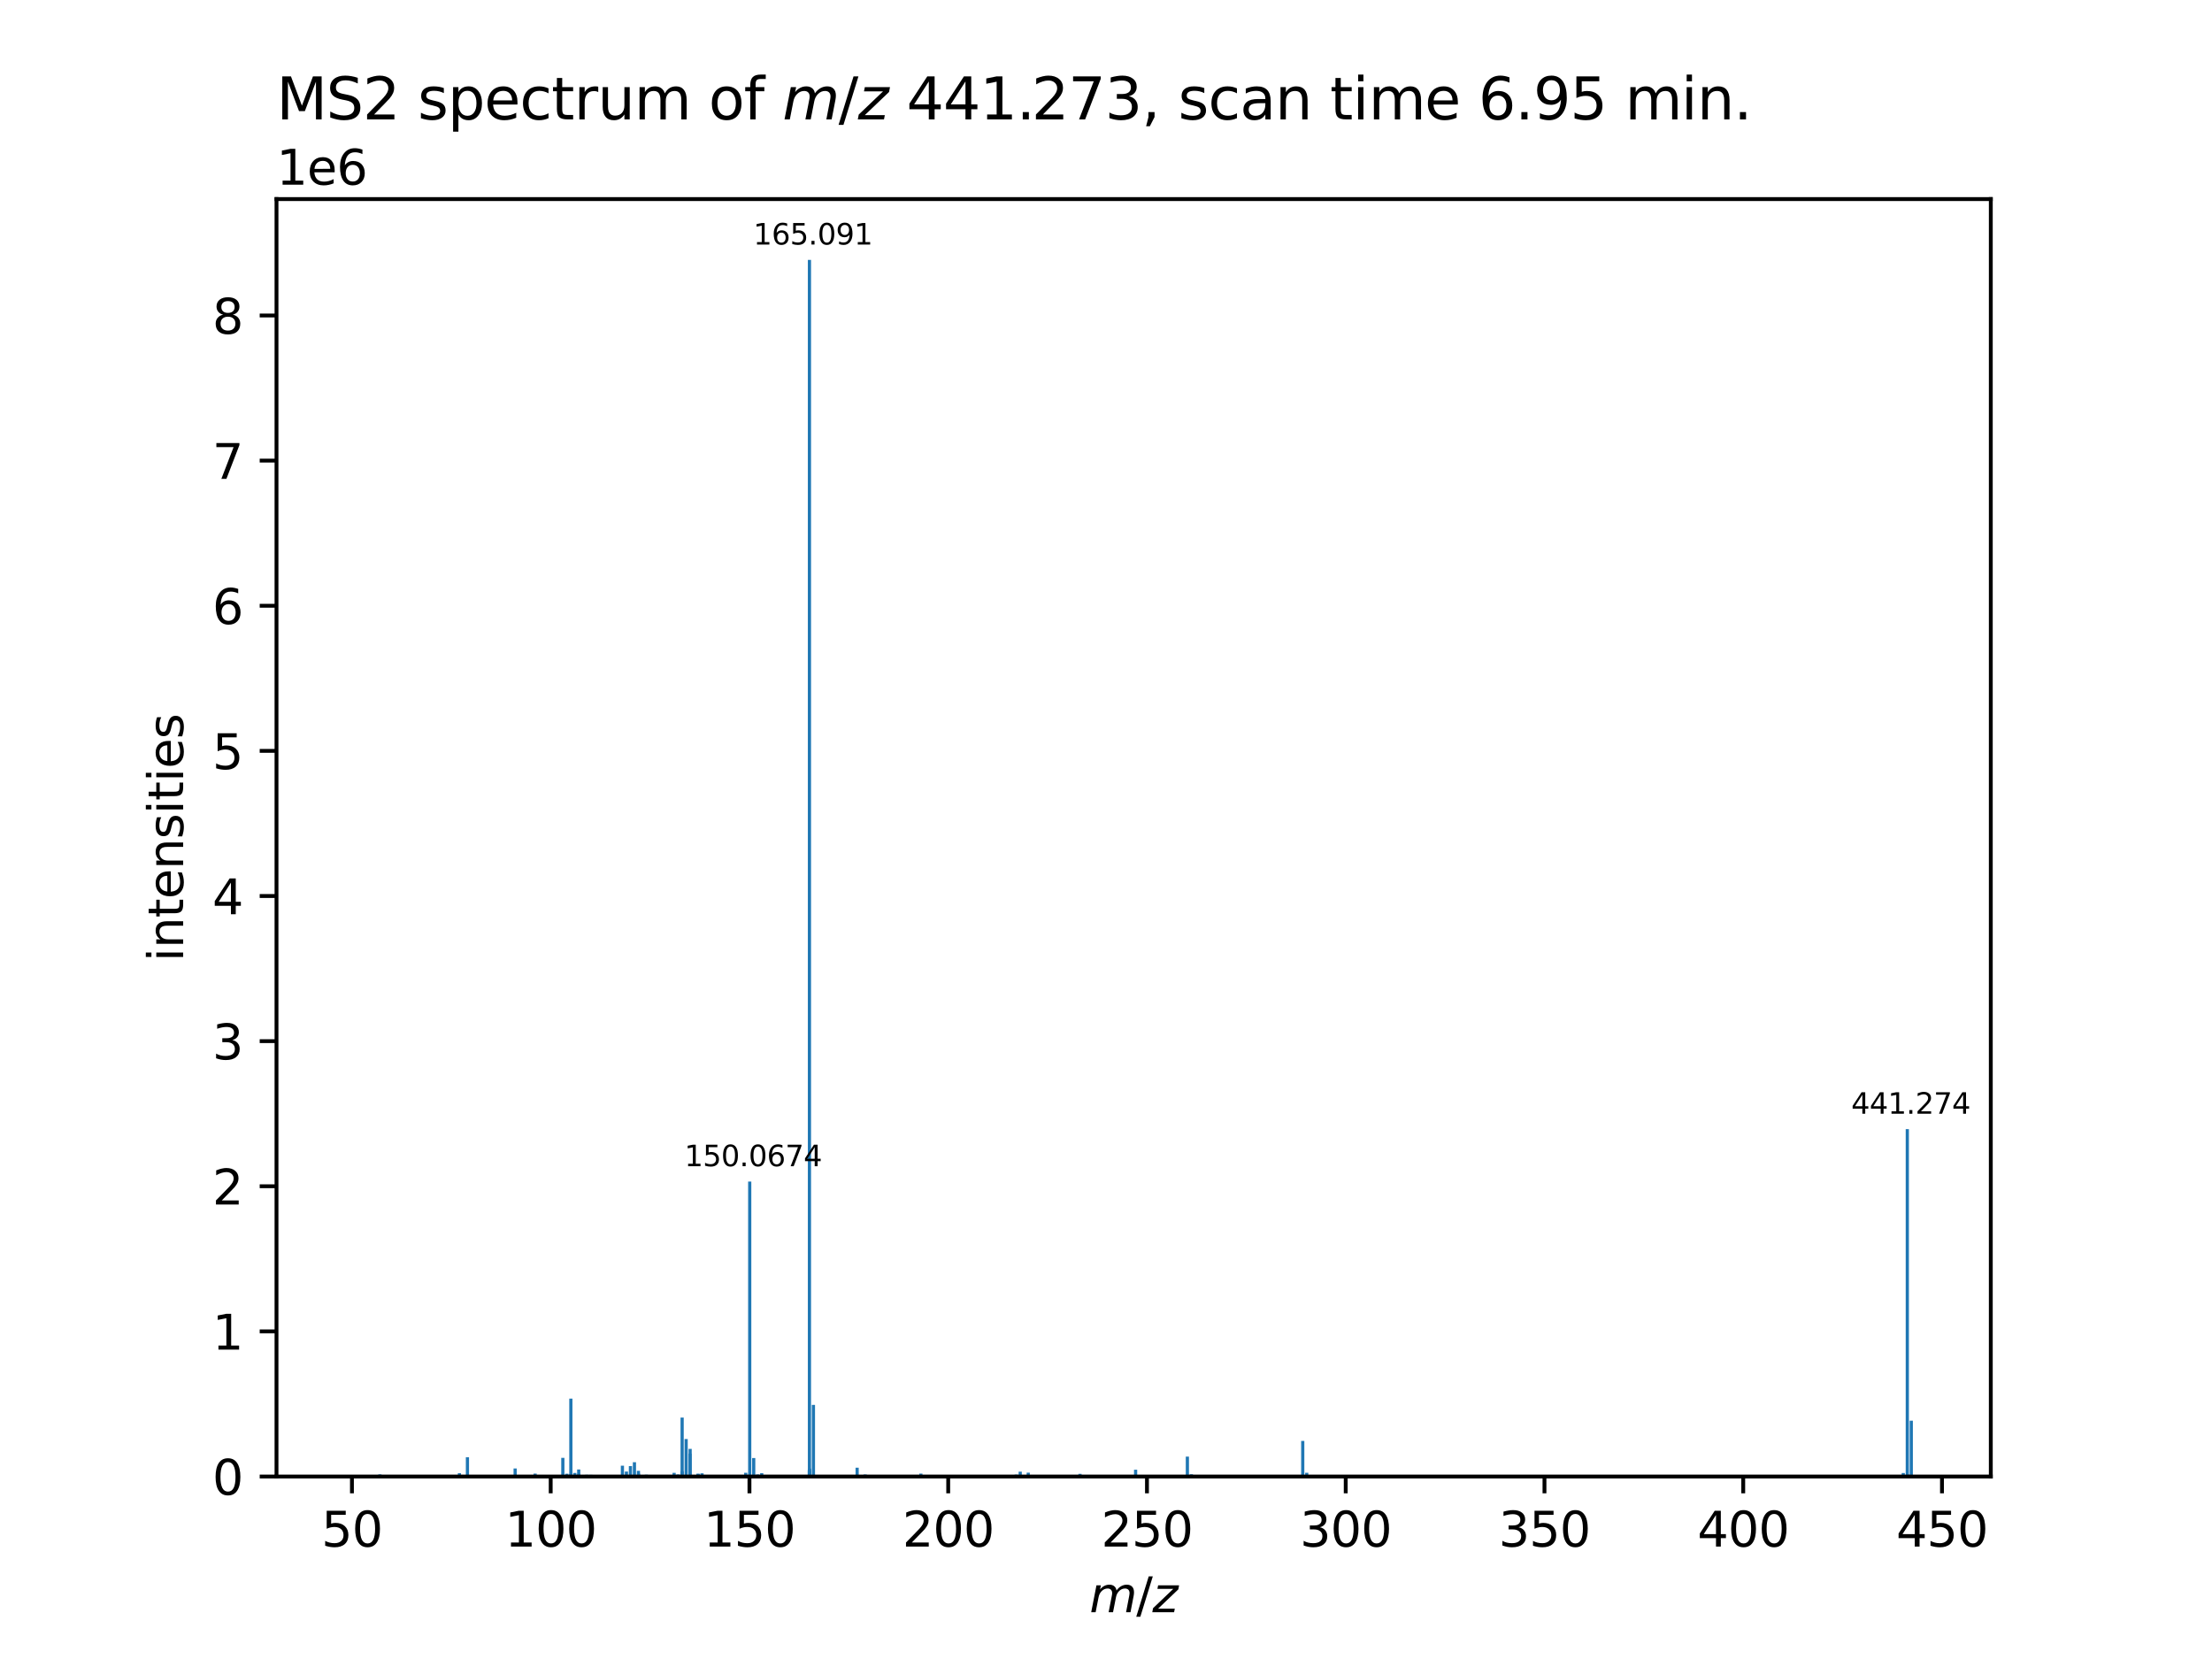 <?xml version="1.0" encoding="utf-8" standalone="no"?>
<!DOCTYPE svg PUBLIC "-//W3C//DTD SVG 1.1//EN"
  "http://www.w3.org/Graphics/SVG/1.1/DTD/svg11.dtd">
<svg xmlns:xlink="http://www.w3.org/1999/xlink" width="460.8pt" height="345.6pt" viewBox="0 0 460.8 345.6" xmlns="http://www.w3.org/2000/svg" version="1.1">
 <defs>
  <style type="text/css">*{stroke-linejoin: round; stroke-linecap: butt}</style>
 </defs>
 <g id="figure_1">
  <g id="patch_1">
   <path d="M 0 345.6 
L 460.8 345.6 
L 460.8 0 
L 0 0 
z
" style="fill: #ffffff"/>
  </g>
  <g id="axes_1">
   <g id="patch_2">
    <path d="M 57.6 307.584 
L 414.72 307.584 
L 414.72 41.472 
L 57.6 41.472 
z
" style="fill: #ffffff"/>
   </g>
   <g id="patch_3">
    <path d="M 73.833 307.584 
L 74.495 307.584 
L 74.495 307.422 
L 73.833 307.422 
z
" clip-path="url(#p282d1b4cc3)" style="fill: #1f77b4"/>
   </g>
   <g id="patch_4">
    <path d="M 78.81 307.584 
L 79.472 307.584 
L 79.472 307.143 
L 78.81 307.143 
z
" clip-path="url(#p282d1b4cc3)" style="fill: #1f77b4"/>
   </g>
   <g id="patch_5">
    <path d="M 84.213 307.584 
L 84.875 307.584 
L 84.875 307.314 
L 84.213 307.314 
z
" clip-path="url(#p282d1b4cc3)" style="fill: #1f77b4"/>
   </g>
   <g id="patch_6">
    <path d="M 84.64 307.584 
L 85.302 307.584 
L 85.302 307.447 
L 84.64 307.447 
z
" clip-path="url(#p282d1b4cc3)" style="fill: #1f77b4"/>
   </g>
   <g id="patch_7">
    <path d="M 85.439 307.584 
L 86.101 307.584 
L 86.101 307.406 
L 85.439 307.406 
z
" clip-path="url(#p282d1b4cc3)" style="fill: #1f77b4"/>
   </g>
   <g id="patch_8">
    <path d="M 86.786 307.584 
L 87.448 307.584 
L 87.448 307.458 
L 86.786 307.458 
z
" clip-path="url(#p282d1b4cc3)" style="fill: #1f77b4"/>
   </g>
   <g id="patch_9">
    <path d="M 91.27 307.584 
L 91.932 307.584 
L 91.932 307.424 
L 91.27 307.424 
z
" clip-path="url(#p282d1b4cc3)" style="fill: #1f77b4"/>
   </g>
   <g id="patch_10">
    <path d="M 91.75 307.584 
L 92.413 307.584 
L 92.413 307.424 
L 91.75 307.424 
z
" clip-path="url(#p282d1b4cc3)" style="fill: #1f77b4"/>
   </g>
   <g id="patch_11">
    <path d="M 92.393 307.584 
L 93.055 307.584 
L 93.055 307.438 
L 92.393 307.438 
z
" clip-path="url(#p282d1b4cc3)" style="fill: #1f77b4"/>
   </g>
   <g id="patch_12">
    <path d="M 94.079 307.584 
L 94.741 307.584 
L 94.741 307.419 
L 94.079 307.419 
z
" clip-path="url(#p282d1b4cc3)" style="fill: #1f77b4"/>
   </g>
   <g id="patch_13">
    <path d="M 95.376 307.584 
L 96.038 307.584 
L 96.038 306.896 
L 95.376 306.896 
z
" clip-path="url(#p282d1b4cc3)" style="fill: #1f77b4"/>
   </g>
   <g id="patch_14">
    <path d="M 97.045 307.584 
L 97.707 307.584 
L 97.707 303.58 
L 97.045 303.58 
z
" clip-path="url(#p282d1b4cc3)" style="fill: #1f77b4"/>
   </g>
   <g id="patch_15">
    <path d="M 106.147 307.584 
L 106.81 307.584 
L 106.81 307.37 
L 106.147 307.37 
z
" clip-path="url(#p282d1b4cc3)" style="fill: #1f77b4"/>
   </g>
   <g id="patch_16">
    <path d="M 106.977 307.584 
L 107.639 307.584 
L 107.639 307.289 
L 106.977 307.289 
z
" clip-path="url(#p282d1b4cc3)" style="fill: #1f77b4"/>
   </g>
   <g id="patch_17">
    <path d="M 106.981 307.584 
L 107.644 307.584 
L 107.644 305.916 
L 106.981 305.916 
z
" clip-path="url(#p282d1b4cc3)" style="fill: #1f77b4"/>
   </g>
   <g id="patch_18">
    <path d="M 107.348 307.584 
L 108.01 307.584 
L 108.01 307.416 
L 107.348 307.416 
z
" clip-path="url(#p282d1b4cc3)" style="fill: #1f77b4"/>
   </g>
   <g id="patch_19">
    <path d="M 110.32 307.584 
L 110.982 307.584 
L 110.982 307.332 
L 110.32 307.332 
z
" clip-path="url(#p282d1b4cc3)" style="fill: #1f77b4"/>
   </g>
   <g id="patch_20">
    <path d="M 111.144 307.584 
L 111.806 307.584 
L 111.806 306.982 
L 111.144 306.982 
z
" clip-path="url(#p282d1b4cc3)" style="fill: #1f77b4"/>
   </g>
   <g id="patch_21">
    <path d="M 112.565 307.584 
L 113.228 307.584 
L 113.228 307.435 
L 112.565 307.435 
z
" clip-path="url(#p282d1b4cc3)" style="fill: #1f77b4"/>
   </g>
   <g id="patch_22">
    <path d="M 116.918 307.584 
L 117.581 307.584 
L 117.581 303.693 
L 116.918 303.693 
z
" clip-path="url(#p282d1b4cc3)" style="fill: #1f77b4"/>
   </g>
   <g id="patch_23">
    <path d="M 116.924 307.584 
L 117.587 307.584 
L 117.587 307.406 
L 116.924 307.406 
z
" clip-path="url(#p282d1b4cc3)" style="fill: #1f77b4"/>
   </g>
   <g id="patch_24">
    <path d="M 117.753 307.584 
L 118.416 307.584 
L 118.416 307.004 
L 117.753 307.004 
z
" clip-path="url(#p282d1b4cc3)" style="fill: #1f77b4"/>
   </g>
   <g id="patch_25">
    <path d="M 118.567 307.584 
L 119.229 307.584 
L 119.229 307.108 
L 118.567 307.108 
z
" clip-path="url(#p282d1b4cc3)" style="fill: #1f77b4"/>
   </g>
   <g id="patch_26">
    <path d="M 118.588 307.584 
L 119.25 307.584 
L 119.25 291.365 
L 118.588 291.365 
z
" clip-path="url(#p282d1b4cc3)" style="fill: #1f77b4"/>
   </g>
   <g id="patch_27">
    <path d="M 119.419 307.584 
L 120.081 307.584 
L 120.081 306.844 
L 119.419 306.844 
z
" clip-path="url(#p282d1b4cc3)" style="fill: #1f77b4"/>
   </g>
   <g id="patch_28">
    <path d="M 120.227 307.584 
L 120.889 307.584 
L 120.889 306.122 
L 120.227 306.122 
z
" clip-path="url(#p282d1b4cc3)" style="fill: #1f77b4"/>
   </g>
   <g id="patch_29">
    <path d="M 120.257 307.584 
L 120.919 307.584 
L 120.919 307.029 
L 120.257 307.029 
z
" clip-path="url(#p282d1b4cc3)" style="fill: #1f77b4"/>
   </g>
   <g id="patch_30">
    <path d="M 120.829 307.584 
L 121.492 307.584 
L 121.492 307.439 
L 120.829 307.439 
z
" clip-path="url(#p282d1b4cc3)" style="fill: #1f77b4"/>
   </g>
   <g id="patch_31">
    <path d="M 121.061 307.584 
L 121.724 307.584 
L 121.724 307.311 
L 121.061 307.311 
z
" clip-path="url(#p282d1b4cc3)" style="fill: #1f77b4"/>
   </g>
   <g id="patch_32">
    <path d="M 121.896 307.584 
L 122.558 307.584 
L 122.558 307.225 
L 121.896 307.225 
z
" clip-path="url(#p282d1b4cc3)" style="fill: #1f77b4"/>
   </g>
   <g id="patch_33">
    <path d="M 122.75 307.584 
L 123.412 307.584 
L 123.412 307.235 
L 122.75 307.235 
z
" clip-path="url(#p282d1b4cc3)" style="fill: #1f77b4"/>
   </g>
   <g id="patch_34">
    <path d="M 126.855 307.584 
L 127.518 307.584 
L 127.518 307.321 
L 126.855 307.321 
z
" clip-path="url(#p282d1b4cc3)" style="fill: #1f77b4"/>
   </g>
   <g id="patch_35">
    <path d="M 128.524 307.584 
L 129.187 307.584 
L 129.187 307.305 
L 128.524 307.305 
z
" clip-path="url(#p282d1b4cc3)" style="fill: #1f77b4"/>
   </g>
   <g id="patch_36">
    <path d="M 129.329 307.584 
L 129.991 307.584 
L 129.991 305.335 
L 129.329 305.335 
z
" clip-path="url(#p282d1b4cc3)" style="fill: #1f77b4"/>
   </g>
   <g id="patch_37">
    <path d="M 130.164 307.584 
L 130.826 307.584 
L 130.826 306.545 
L 130.164 306.545 
z
" clip-path="url(#p282d1b4cc3)" style="fill: #1f77b4"/>
   </g>
   <g id="patch_38">
    <path d="M 130.173 307.584 
L 130.835 307.584 
L 130.835 307.4 
L 130.173 307.4 
z
" clip-path="url(#p282d1b4cc3)" style="fill: #1f77b4"/>
   </g>
   <g id="patch_39">
    <path d="M 130.998 307.584 
L 131.661 307.584 
L 131.661 305.42 
L 130.998 305.42 
z
" clip-path="url(#p282d1b4cc3)" style="fill: #1f77b4"/>
   </g>
   <g id="patch_40">
    <path d="M 131.833 307.584 
L 132.495 307.584 
L 132.495 304.603 
L 131.833 304.603 
z
" clip-path="url(#p282d1b4cc3)" style="fill: #1f77b4"/>
   </g>
   <g id="patch_41">
    <path d="M 132.667 307.584 
L 133.33 307.584 
L 133.33 306.404 
L 132.667 306.404 
z
" clip-path="url(#p282d1b4cc3)" style="fill: #1f77b4"/>
   </g>
   <g id="patch_42">
    <path d="M 132.687 307.584 
L 133.349 307.584 
L 133.349 307.001 
L 132.687 307.001 
z
" clip-path="url(#p282d1b4cc3)" style="fill: #1f77b4"/>
   </g>
   <g id="patch_43">
    <path d="M 133.472 307.584 
L 134.134 307.584 
L 134.134 307.368 
L 133.472 307.368 
z
" clip-path="url(#p282d1b4cc3)" style="fill: #1f77b4"/>
   </g>
   <g id="patch_44">
    <path d="M 133.502 307.584 
L 134.164 307.584 
L 134.164 307.387 
L 133.502 307.387 
z
" clip-path="url(#p282d1b4cc3)" style="fill: #1f77b4"/>
   </g>
   <g id="patch_45">
    <path d="M 134.306 307.584 
L 134.969 307.584 
L 134.969 307.215 
L 134.306 307.215 
z
" clip-path="url(#p282d1b4cc3)" style="fill: #1f77b4"/>
   </g>
   <g id="patch_46">
    <path d="M 140.093 307.584 
L 140.756 307.584 
L 140.756 307.416 
L 140.093 307.416 
z
" clip-path="url(#p282d1b4cc3)" style="fill: #1f77b4"/>
   </g>
   <g id="patch_47">
    <path d="M 140.101 307.584 
L 140.763 307.584 
L 140.763 306.821 
L 140.101 306.821 
z
" clip-path="url(#p282d1b4cc3)" style="fill: #1f77b4"/>
   </g>
   <g id="patch_48">
    <path d="M 140.935 307.584 
L 141.598 307.584 
L 141.598 307.163 
L 140.935 307.163 
z
" clip-path="url(#p282d1b4cc3)" style="fill: #1f77b4"/>
   </g>
   <g id="patch_49">
    <path d="M 141.77 307.584 
L 142.432 307.584 
L 142.432 295.3 
L 141.77 295.3 
z
" clip-path="url(#p282d1b4cc3)" style="fill: #1f77b4"/>
   </g>
   <g id="patch_50">
    <path d="M 141.778 307.584 
L 142.441 307.584 
L 142.441 306.484 
L 141.778 306.484 
z
" clip-path="url(#p282d1b4cc3)" style="fill: #1f77b4"/>
   </g>
   <g id="patch_51">
    <path d="M 142.604 307.584 
L 143.267 307.584 
L 143.267 299.772 
L 142.604 299.772 
z
" clip-path="url(#p282d1b4cc3)" style="fill: #1f77b4"/>
   </g>
   <g id="patch_52">
    <path d="M 143.4 307.584 
L 144.062 307.584 
L 144.062 307.36 
L 143.4 307.36 
z
" clip-path="url(#p282d1b4cc3)" style="fill: #1f77b4"/>
   </g>
   <g id="patch_53">
    <path d="M 143.409 307.584 
L 144.071 307.584 
L 144.071 302.81 
L 143.409 302.81 
z
" clip-path="url(#p282d1b4cc3)" style="fill: #1f77b4"/>
   </g>
   <g id="patch_54">
    <path d="M 143.439 307.584 
L 144.101 307.584 
L 144.101 301.832 
L 143.439 301.832 
z
" clip-path="url(#p282d1b4cc3)" style="fill: #1f77b4"/>
   </g>
   <g id="patch_55">
    <path d="M 144.243 307.584 
L 144.905 307.584 
L 144.905 307.268 
L 144.243 307.268 
z
" clip-path="url(#p282d1b4cc3)" style="fill: #1f77b4"/>
   </g>
   <g id="patch_56">
    <path d="M 144.27 307.584 
L 144.932 307.584 
L 144.932 307.376 
L 144.27 307.376 
z
" clip-path="url(#p282d1b4cc3)" style="fill: #1f77b4"/>
   </g>
   <g id="patch_57">
    <path d="M 145.078 307.584 
L 145.74 307.584 
L 145.74 307.001 
L 145.078 307.001 
z
" clip-path="url(#p282d1b4cc3)" style="fill: #1f77b4"/>
   </g>
   <g id="patch_58">
    <path d="M 145.108 307.584 
L 145.771 307.584 
L 145.771 307.05 
L 145.108 307.05 
z
" clip-path="url(#p282d1b4cc3)" style="fill: #1f77b4"/>
   </g>
   <g id="patch_59">
    <path d="M 145.912 307.584 
L 146.574 307.584 
L 146.574 306.918 
L 145.912 306.918 
z
" clip-path="url(#p282d1b4cc3)" style="fill: #1f77b4"/>
   </g>
   <g id="patch_60">
    <path d="M 146.747 307.584 
L 147.409 307.584 
L 147.409 307.326 
L 146.747 307.326 
z
" clip-path="url(#p282d1b4cc3)" style="fill: #1f77b4"/>
   </g>
   <g id="patch_61">
    <path d="M 152.541 307.584 
L 153.204 307.584 
L 153.204 307.375 
L 152.541 307.375 
z
" clip-path="url(#p282d1b4cc3)" style="fill: #1f77b4"/>
   </g>
   <g id="patch_62">
    <path d="M 155.015 307.584 
L 155.677 307.584 
L 155.677 306.808 
L 155.015 306.808 
z
" clip-path="url(#p282d1b4cc3)" style="fill: #1f77b4"/>
   </g>
   <g id="patch_63">
    <path d="M 155.838 307.584 
L 156.501 307.584 
L 156.501 307.222 
L 155.838 307.222 
z
" clip-path="url(#p282d1b4cc3)" style="fill: #1f77b4"/>
   </g>
   <g id="patch_64">
    <path d="M 155.849 307.584 
L 156.512 307.584 
L 156.512 246.146 
L 155.849 246.146 
z
" clip-path="url(#p282d1b4cc3)" style="fill: #1f77b4"/>
   </g>
   <g id="patch_65">
    <path d="M 155.87 307.584 
L 156.532 307.584 
L 156.532 307.274 
L 155.87 307.274 
z
" clip-path="url(#p282d1b4cc3)" style="fill: #1f77b4"/>
   </g>
   <g id="patch_66">
    <path d="M 156.682 307.584 
L 157.344 307.584 
L 157.344 303.731 
L 156.682 303.731 
z
" clip-path="url(#p282d1b4cc3)" style="fill: #1f77b4"/>
   </g>
   <g id="patch_67">
    <path d="M 156.723 307.584 
L 157.386 307.584 
L 157.386 307.339 
L 156.723 307.339 
z
" clip-path="url(#p282d1b4cc3)" style="fill: #1f77b4"/>
   </g>
   <g id="patch_68">
    <path d="M 157.518 307.584 
L 158.18 307.584 
L 158.18 307.165 
L 157.518 307.165 
z
" clip-path="url(#p282d1b4cc3)" style="fill: #1f77b4"/>
   </g>
   <g id="patch_69">
    <path d="M 158.353 307.584 
L 159.015 307.584 
L 159.015 306.889 
L 158.353 306.889 
z
" clip-path="url(#p282d1b4cc3)" style="fill: #1f77b4"/>
   </g>
   <g id="patch_70">
    <path d="M 167.456 307.584 
L 168.118 307.584 
L 168.118 307.28 
L 167.456 307.28 
z
" clip-path="url(#p282d1b4cc3)" style="fill: #1f77b4"/>
   </g>
   <g id="patch_71">
    <path d="M 168.253 307.584 
L 168.916 307.584 
L 168.916 307.348 
L 168.253 307.348 
z
" clip-path="url(#p282d1b4cc3)" style="fill: #1f77b4"/>
   </g>
   <g id="patch_72">
    <path d="M 168.266 307.584 
L 168.928 307.584 
L 168.928 306.205 
L 168.266 306.205 
z
" clip-path="url(#p282d1b4cc3)" style="fill: #1f77b4"/>
   </g>
   <g id="patch_73">
    <path d="M 168.271 307.584 
L 168.934 307.584 
L 168.934 306.373 
L 168.271 306.373 
z
" clip-path="url(#p282d1b4cc3)" style="fill: #1f77b4"/>
   </g>
   <g id="patch_74">
    <path d="M 168.29 307.584 
L 168.953 307.584 
L 168.953 54.144 
L 168.29 54.144 
z
" clip-path="url(#p282d1b4cc3)" style="fill: #1f77b4"/>
   </g>
   <g id="patch_75">
    <path d="M 168.31 307.584 
L 168.972 307.584 
L 168.972 306.565 
L 168.31 306.565 
z
" clip-path="url(#p282d1b4cc3)" style="fill: #1f77b4"/>
   </g>
   <g id="patch_76">
    <path d="M 168.314 307.584 
L 168.977 307.584 
L 168.977 305.933 
L 168.314 305.933 
z
" clip-path="url(#p282d1b4cc3)" style="fill: #1f77b4"/>
   </g>
   <g id="patch_77">
    <path d="M 169.109 307.584 
L 169.771 307.584 
L 169.771 307.281 
L 169.109 307.281 
z
" clip-path="url(#p282d1b4cc3)" style="fill: #1f77b4"/>
   </g>
   <g id="patch_78">
    <path d="M 169.121 307.584 
L 169.783 307.584 
L 169.783 292.66 
L 169.121 292.66 
z
" clip-path="url(#p282d1b4cc3)" style="fill: #1f77b4"/>
   </g>
   <g id="patch_79">
    <path d="M 169.133 307.584 
L 169.796 307.584 
L 169.796 307.231 
L 169.133 307.231 
z
" clip-path="url(#p282d1b4cc3)" style="fill: #1f77b4"/>
   </g>
   <g id="patch_80">
    <path d="M 178.227 307.584 
L 178.889 307.584 
L 178.889 305.747 
L 178.227 305.747 
z
" clip-path="url(#p282d1b4cc3)" style="fill: #1f77b4"/>
   </g>
   <g id="patch_81">
    <path d="M 179.896 307.584 
L 180.559 307.584 
L 180.559 307.164 
L 179.896 307.164 
z
" clip-path="url(#p282d1b4cc3)" style="fill: #1f77b4"/>
   </g>
   <g id="patch_82">
    <path d="M 189.832 307.584 
L 190.494 307.584 
L 190.494 307.3 
L 189.832 307.3 
z
" clip-path="url(#p282d1b4cc3)" style="fill: #1f77b4"/>
   </g>
   <g id="patch_83">
    <path d="M 191.502 307.584 
L 192.165 307.584 
L 192.165 306.977 
L 191.502 306.977 
z
" clip-path="url(#p282d1b4cc3)" style="fill: #1f77b4"/>
   </g>
   <g id="patch_84">
    <path d="M 211.365 307.584 
L 212.028 307.584 
L 212.028 307.193 
L 211.365 307.193 
z
" clip-path="url(#p282d1b4cc3)" style="fill: #1f77b4"/>
   </g>
   <g id="patch_85">
    <path d="M 212.2 307.584 
L 212.863 307.584 
L 212.863 306.574 
L 212.2 306.574 
z
" clip-path="url(#p282d1b4cc3)" style="fill: #1f77b4"/>
   </g>
   <g id="patch_86">
    <path d="M 213.869 307.584 
L 214.532 307.584 
L 214.532 306.779 
L 213.869 306.779 
z
" clip-path="url(#p282d1b4cc3)" style="fill: #1f77b4"/>
   </g>
   <g id="patch_87">
    <path d="M 224.652 307.584 
L 225.314 307.584 
L 225.314 307.032 
L 224.652 307.032 
z
" clip-path="url(#p282d1b4cc3)" style="fill: #1f77b4"/>
   </g>
   <g id="patch_88">
    <path d="M 232.92 307.584 
L 233.583 307.584 
L 233.583 307.363 
L 232.92 307.363 
z
" clip-path="url(#p282d1b4cc3)" style="fill: #1f77b4"/>
   </g>
   <g id="patch_89">
    <path d="M 234.578 307.584 
L 235.241 307.584 
L 235.241 307.341 
L 234.578 307.341 
z
" clip-path="url(#p282d1b4cc3)" style="fill: #1f77b4"/>
   </g>
   <g id="patch_90">
    <path d="M 236.237 307.584 
L 236.9 307.584 
L 236.9 306.173 
L 236.237 306.173 
z
" clip-path="url(#p282d1b4cc3)" style="fill: #1f77b4"/>
   </g>
   <g id="patch_91">
    <path d="M 238.751 307.584 
L 239.413 307.584 
L 239.413 307.268 
L 238.751 307.268 
z
" clip-path="url(#p282d1b4cc3)" style="fill: #1f77b4"/>
   </g>
   <g id="patch_92">
    <path d="M 247.019 307.584 
L 247.682 307.584 
L 247.682 303.444 
L 247.019 303.444 
z
" clip-path="url(#p282d1b4cc3)" style="fill: #1f77b4"/>
   </g>
   <g id="patch_93">
    <path d="M 247.851 307.584 
L 248.514 307.584 
L 248.514 307.108 
L 247.851 307.108 
z
" clip-path="url(#p282d1b4cc3)" style="fill: #1f77b4"/>
   </g>
   <g id="patch_94">
    <path d="M 271.055 307.584 
L 271.718 307.584 
L 271.718 300.168 
L 271.055 300.168 
z
" clip-path="url(#p282d1b4cc3)" style="fill: #1f77b4"/>
   </g>
   <g id="patch_95">
    <path d="M 271.887 307.584 
L 272.549 307.584 
L 272.549 306.801 
L 271.887 306.801 
z
" clip-path="url(#p282d1b4cc3)" style="fill: #1f77b4"/>
   </g>
   <g id="patch_96">
    <path d="M 361.342 307.584 
L 362.005 307.584 
L 362.005 307.342 
L 361.342 307.342 
z
" clip-path="url(#p282d1b4cc3)" style="fill: #1f77b4"/>
   </g>
   <g id="patch_97">
    <path d="M 396.156 307.584 
L 396.819 307.584 
L 396.819 306.858 
L 396.156 306.858 
z
" clip-path="url(#p282d1b4cc3)" style="fill: #1f77b4"/>
   </g>
   <g id="patch_98">
    <path d="M 396.994 307.584 
L 397.657 307.584 
L 397.657 235.216 
L 396.994 235.216 
z
" clip-path="url(#p282d1b4cc3)" style="fill: #1f77b4"/>
   </g>
   <g id="patch_99">
    <path d="M 397.097 307.584 
L 397.76 307.584 
L 397.76 307.191 
L 397.097 307.191 
z
" clip-path="url(#p282d1b4cc3)" style="fill: #1f77b4"/>
   </g>
   <g id="patch_100">
    <path d="M 397.825 307.584 
L 398.487 307.584 
L 398.487 295.951 
L 397.825 295.951 
z
" clip-path="url(#p282d1b4cc3)" style="fill: #1f77b4"/>
   </g>
   <g id="matplotlib.axis_1">
    <g id="xtick_1">
     <g id="line2d_1">
      <defs>
       <path id="m56e8726216" d="M 0 0 
L 0 3.5 
" style="stroke: #000000; stroke-width: 0.8"/>
      </defs>
      <g>
       <use xlink:href="#m56e8726216" x="73.316" y="307.584" style="stroke: #000000; stroke-width: 0.8"/>
      </g>
     </g>
     <g id="text_1">
      <!-- 50 -->
      <g transform="translate(66.953 322.182) scale(0.1 -0.1)">
       <defs>
        <path id="DejaVuSans-35" d="M 691 4666 
L 3169 4666 
L 3169 4134 
L 1269 4134 
L 1269 2991 
Q 1406 3038 1543 3061 
Q 1681 3084 1819 3084 
Q 2600 3084 3056 2656 
Q 3513 2228 3513 1497 
Q 3513 744 3044 326 
Q 2575 -91 1722 -91 
Q 1428 -91 1123 -41 
Q 819 9 494 109 
L 494 744 
Q 775 591 1075 516 
Q 1375 441 1709 441 
Q 2250 441 2565 725 
Q 2881 1009 2881 1497 
Q 2881 1984 2565 2268 
Q 2250 2553 1709 2553 
Q 1456 2553 1204 2497 
Q 953 2441 691 2322 
L 691 4666 
z
" transform="scale(0.016)"/>
        <path id="DejaVuSans-30" d="M 2034 4250 
Q 1547 4250 1301 3770 
Q 1056 3291 1056 2328 
Q 1056 1369 1301 889 
Q 1547 409 2034 409 
Q 2525 409 2770 889 
Q 3016 1369 3016 2328 
Q 3016 3291 2770 3770 
Q 2525 4250 2034 4250 
z
M 2034 4750 
Q 2819 4750 3233 4129 
Q 3647 3509 3647 2328 
Q 3647 1150 3233 529 
Q 2819 -91 2034 -91 
Q 1250 -91 836 529 
Q 422 1150 422 2328 
Q 422 3509 836 4129 
Q 1250 4750 2034 4750 
z
" transform="scale(0.016)"/>
       </defs>
       <use xlink:href="#DejaVuSans-35"/>
       <use xlink:href="#DejaVuSans-30" x="63.623"/>
      </g>
     </g>
    </g>
    <g id="xtick_2">
     <g id="line2d_2">
      <g>
       <use xlink:href="#m56e8726216" x="114.72" y="307.584" style="stroke: #000000; stroke-width: 0.8"/>
      </g>
     </g>
     <g id="text_2">
      <!-- 100 -->
      <g transform="translate(105.177 322.182) scale(0.1 -0.1)">
       <defs>
        <path id="DejaVuSans-31" d="M 794 531 
L 1825 531 
L 1825 4091 
L 703 3866 
L 703 4441 
L 1819 4666 
L 2450 4666 
L 2450 531 
L 3481 531 
L 3481 0 
L 794 0 
L 794 531 
z
" transform="scale(0.016)"/>
       </defs>
       <use xlink:href="#DejaVuSans-31"/>
       <use xlink:href="#DejaVuSans-30" x="63.623"/>
       <use xlink:href="#DejaVuSans-30" x="127.246"/>
      </g>
     </g>
    </g>
    <g id="xtick_3">
     <g id="line2d_3">
      <g>
       <use xlink:href="#m56e8726216" x="156.125" y="307.584" style="stroke: #000000; stroke-width: 0.8"/>
      </g>
     </g>
     <g id="text_3">
      <!-- 150 -->
      <g transform="translate(146.581 322.182) scale(0.1 -0.1)">
       <use xlink:href="#DejaVuSans-31"/>
       <use xlink:href="#DejaVuSans-35" x="63.623"/>
       <use xlink:href="#DejaVuSans-30" x="127.246"/>
      </g>
     </g>
    </g>
    <g id="xtick_4">
     <g id="line2d_4">
      <g>
       <use xlink:href="#m56e8726216" x="197.529" y="307.584" style="stroke: #000000; stroke-width: 0.8"/>
      </g>
     </g>
     <g id="text_4">
      <!-- 200 -->
      <g transform="translate(187.985 322.182) scale(0.1 -0.1)">
       <defs>
        <path id="DejaVuSans-32" d="M 1228 531 
L 3431 531 
L 3431 0 
L 469 0 
L 469 531 
Q 828 903 1448 1529 
Q 2069 2156 2228 2338 
Q 2531 2678 2651 2914 
Q 2772 3150 2772 3378 
Q 2772 3750 2511 3984 
Q 2250 4219 1831 4219 
Q 1534 4219 1204 4116 
Q 875 4013 500 3803 
L 500 4441 
Q 881 4594 1212 4672 
Q 1544 4750 1819 4750 
Q 2544 4750 2975 4387 
Q 3406 4025 3406 3419 
Q 3406 3131 3298 2873 
Q 3191 2616 2906 2266 
Q 2828 2175 2409 1742 
Q 1991 1309 1228 531 
z
" transform="scale(0.016)"/>
       </defs>
       <use xlink:href="#DejaVuSans-32"/>
       <use xlink:href="#DejaVuSans-30" x="63.623"/>
       <use xlink:href="#DejaVuSans-30" x="127.246"/>
      </g>
     </g>
    </g>
    <g id="xtick_5">
     <g id="line2d_5">
      <g>
       <use xlink:href="#m56e8726216" x="238.934" y="307.584" style="stroke: #000000; stroke-width: 0.8"/>
      </g>
     </g>
     <g id="text_5">
      <!-- 250 -->
      <g transform="translate(229.39 322.182) scale(0.1 -0.1)">
       <use xlink:href="#DejaVuSans-32"/>
       <use xlink:href="#DejaVuSans-35" x="63.623"/>
       <use xlink:href="#DejaVuSans-30" x="127.246"/>
      </g>
     </g>
    </g>
    <g id="xtick_6">
     <g id="line2d_6">
      <g>
       <use xlink:href="#m56e8726216" x="280.338" y="307.584" style="stroke: #000000; stroke-width: 0.8"/>
      </g>
     </g>
     <g id="text_6">
      <!-- 300 -->
      <g transform="translate(270.794 322.182) scale(0.1 -0.1)">
       <defs>
        <path id="DejaVuSans-33" d="M 2597 2516 
Q 3050 2419 3304 2112 
Q 3559 1806 3559 1356 
Q 3559 666 3084 287 
Q 2609 -91 1734 -91 
Q 1441 -91 1130 -33 
Q 819 25 488 141 
L 488 750 
Q 750 597 1062 519 
Q 1375 441 1716 441 
Q 2309 441 2620 675 
Q 2931 909 2931 1356 
Q 2931 1769 2642 2001 
Q 2353 2234 1838 2234 
L 1294 2234 
L 1294 2753 
L 1863 2753 
Q 2328 2753 2575 2939 
Q 2822 3125 2822 3475 
Q 2822 3834 2567 4026 
Q 2313 4219 1838 4219 
Q 1578 4219 1281 4162 
Q 984 4106 628 3988 
L 628 4550 
Q 988 4650 1302 4700 
Q 1616 4750 1894 4750 
Q 2613 4750 3031 4423 
Q 3450 4097 3450 3541 
Q 3450 3153 3228 2886 
Q 3006 2619 2597 2516 
z
" transform="scale(0.016)"/>
       </defs>
       <use xlink:href="#DejaVuSans-33"/>
       <use xlink:href="#DejaVuSans-30" x="63.623"/>
       <use xlink:href="#DejaVuSans-30" x="127.246"/>
      </g>
     </g>
    </g>
    <g id="xtick_7">
     <g id="line2d_7">
      <g>
       <use xlink:href="#m56e8726216" x="321.742" y="307.584" style="stroke: #000000; stroke-width: 0.8"/>
      </g>
     </g>
     <g id="text_7">
      <!-- 350 -->
      <g transform="translate(312.199 322.182) scale(0.1 -0.1)">
       <use xlink:href="#DejaVuSans-33"/>
       <use xlink:href="#DejaVuSans-35" x="63.623"/>
       <use xlink:href="#DejaVuSans-30" x="127.246"/>
      </g>
     </g>
    </g>
    <g id="xtick_8">
     <g id="line2d_8">
      <g>
       <use xlink:href="#m56e8726216" x="363.147" y="307.584" style="stroke: #000000; stroke-width: 0.8"/>
      </g>
     </g>
     <g id="text_8">
      <!-- 400 -->
      <g transform="translate(353.603 322.182) scale(0.1 -0.1)">
       <defs>
        <path id="DejaVuSans-34" d="M 2419 4116 
L 825 1625 
L 2419 1625 
L 2419 4116 
z
M 2253 4666 
L 3047 4666 
L 3047 1625 
L 3713 1625 
L 3713 1100 
L 3047 1100 
L 3047 0 
L 2419 0 
L 2419 1100 
L 313 1100 
L 313 1709 
L 2253 4666 
z
" transform="scale(0.016)"/>
       </defs>
       <use xlink:href="#DejaVuSans-34"/>
       <use xlink:href="#DejaVuSans-30" x="63.623"/>
       <use xlink:href="#DejaVuSans-30" x="127.246"/>
      </g>
     </g>
    </g>
    <g id="xtick_9">
     <g id="line2d_9">
      <g>
       <use xlink:href="#m56e8726216" x="404.551" y="307.584" style="stroke: #000000; stroke-width: 0.8"/>
      </g>
     </g>
     <g id="text_9">
      <!-- 450 -->
      <g transform="translate(395.008 322.182) scale(0.1 -0.1)">
       <use xlink:href="#DejaVuSans-34"/>
       <use xlink:href="#DejaVuSans-35" x="63.623"/>
       <use xlink:href="#DejaVuSans-30" x="127.246"/>
      </g>
     </g>
    </g>
    <g id="text_10">
     <!-- ${m/z}$ -->
     <g transform="translate(226.96 335.861) scale(0.1 -0.1)">
      <defs>
       <path id="DejaVuSans-Oblique-6d" d="M 5747 2113 
L 5338 0 
L 4763 0 
L 5166 2094 
Q 5191 2228 5203 2325 
Q 5216 2422 5216 2491 
Q 5216 2772 5059 2928 
Q 4903 3084 4622 3084 
Q 4203 3084 3875 2770 
Q 3547 2456 3450 1953 
L 3066 0 
L 2491 0 
L 2900 2094 
Q 2925 2209 2937 2307 
Q 2950 2406 2950 2484 
Q 2950 2769 2794 2926 
Q 2638 3084 2363 3084 
Q 1938 3084 1609 2770 
Q 1281 2456 1184 1953 
L 800 0 
L 225 0 
L 909 3500 
L 1484 3500 
L 1375 2956 
Q 1609 3263 1923 3423 
Q 2238 3584 2597 3584 
Q 2978 3584 3223 3384 
Q 3469 3184 3519 2828 
Q 3781 3197 4126 3390 
Q 4472 3584 4856 3584 
Q 5306 3584 5551 3325 
Q 5797 3066 5797 2591 
Q 5797 2488 5784 2364 
Q 5772 2241 5747 2113 
z
" transform="scale(0.016)"/>
       <path id="DejaVuSans-2f" d="M 1625 4666 
L 2156 4666 
L 531 -594 
L 0 -594 
L 1625 4666 
z
" transform="scale(0.016)"/>
       <path id="DejaVuSans-Oblique-7a" d="M 744 3500 
L 3475 3500 
L 3372 2975 
L 738 459 
L 2913 459 
L 2822 0 
L -19 0 
L 84 525 
L 2719 3041 
L 653 3041 
L 744 3500 
z
" transform="scale(0.016)"/>
      </defs>
      <use xlink:href="#DejaVuSans-Oblique-6d" transform="translate(0 0.094)"/>
      <use xlink:href="#DejaVuSans-2f" transform="translate(97.412 0.094)"/>
      <use xlink:href="#DejaVuSans-Oblique-7a" transform="translate(131.104 0.094)"/>
     </g>
    </g>
   </g>
   <g id="matplotlib.axis_2">
    <g id="ytick_1">
     <g id="line2d_10">
      <defs>
       <path id="m5521d7aa25" d="M 0 0 
L -3.5 0 
" style="stroke: #000000; stroke-width: 0.8"/>
      </defs>
      <g>
       <use xlink:href="#m5521d7aa25" x="57.6" y="307.584" style="stroke: #000000; stroke-width: 0.8"/>
      </g>
     </g>
     <g id="text_11">
      <!-- 0 -->
      <g transform="translate(44.237 311.383) scale(0.1 -0.1)">
       <use xlink:href="#DejaVuSans-30"/>
      </g>
     </g>
    </g>
    <g id="ytick_2">
     <g id="line2d_11">
      <g>
       <use xlink:href="#m5521d7aa25" x="57.6" y="277.351" style="stroke: #000000; stroke-width: 0.8"/>
      </g>
     </g>
     <g id="text_12">
      <!-- 1 -->
      <g transform="translate(44.237 281.151) scale(0.1 -0.1)">
       <use xlink:href="#DejaVuSans-31"/>
      </g>
     </g>
    </g>
    <g id="ytick_3">
     <g id="line2d_12">
      <g>
       <use xlink:href="#m5521d7aa25" x="57.6" y="247.119" style="stroke: #000000; stroke-width: 0.8"/>
      </g>
     </g>
     <g id="text_13">
      <!-- 2 -->
      <g transform="translate(44.237 250.918) scale(0.1 -0.1)">
       <use xlink:href="#DejaVuSans-32"/>
      </g>
     </g>
    </g>
    <g id="ytick_4">
     <g id="line2d_13">
      <g>
       <use xlink:href="#m5521d7aa25" x="57.6" y="216.886" style="stroke: #000000; stroke-width: 0.8"/>
      </g>
     </g>
     <g id="text_14">
      <!-- 3 -->
      <g transform="translate(44.237 220.685) scale(0.1 -0.1)">
       <use xlink:href="#DejaVuSans-33"/>
      </g>
     </g>
    </g>
    <g id="ytick_5">
     <g id="line2d_14">
      <g>
       <use xlink:href="#m5521d7aa25" x="57.6" y="186.654" style="stroke: #000000; stroke-width: 0.8"/>
      </g>
     </g>
     <g id="text_15">
      <!-- 4 -->
      <g transform="translate(44.237 190.453) scale(0.1 -0.1)">
       <use xlink:href="#DejaVuSans-34"/>
      </g>
     </g>
    </g>
    <g id="ytick_6">
     <g id="line2d_15">
      <g>
       <use xlink:href="#m5521d7aa25" x="57.6" y="156.421" style="stroke: #000000; stroke-width: 0.8"/>
      </g>
     </g>
     <g id="text_16">
      <!-- 5 -->
      <g transform="translate(44.237 160.22) scale(0.1 -0.1)">
       <use xlink:href="#DejaVuSans-35"/>
      </g>
     </g>
    </g>
    <g id="ytick_7">
     <g id="line2d_16">
      <g>
       <use xlink:href="#m5521d7aa25" x="57.6" y="126.188" style="stroke: #000000; stroke-width: 0.8"/>
      </g>
     </g>
     <g id="text_17">
      <!-- 6 -->
      <g transform="translate(44.237 129.988) scale(0.1 -0.1)">
       <defs>
        <path id="DejaVuSans-36" d="M 2113 2584 
Q 1688 2584 1439 2293 
Q 1191 2003 1191 1497 
Q 1191 994 1439 701 
Q 1688 409 2113 409 
Q 2538 409 2786 701 
Q 3034 994 3034 1497 
Q 3034 2003 2786 2293 
Q 2538 2584 2113 2584 
z
M 3366 4563 
L 3366 3988 
Q 3128 4100 2886 4159 
Q 2644 4219 2406 4219 
Q 1781 4219 1451 3797 
Q 1122 3375 1075 2522 
Q 1259 2794 1537 2939 
Q 1816 3084 2150 3084 
Q 2853 3084 3261 2657 
Q 3669 2231 3669 1497 
Q 3669 778 3244 343 
Q 2819 -91 2113 -91 
Q 1303 -91 875 529 
Q 447 1150 447 2328 
Q 447 3434 972 4092 
Q 1497 4750 2381 4750 
Q 2619 4750 2861 4703 
Q 3103 4656 3366 4563 
z
" transform="scale(0.016)"/>
       </defs>
       <use xlink:href="#DejaVuSans-36"/>
      </g>
     </g>
    </g>
    <g id="ytick_8">
     <g id="line2d_17">
      <g>
       <use xlink:href="#m5521d7aa25" x="57.6" y="95.956" style="stroke: #000000; stroke-width: 0.8"/>
      </g>
     </g>
     <g id="text_18">
      <!-- 7 -->
      <g transform="translate(44.237 99.755) scale(0.1 -0.1)">
       <defs>
        <path id="DejaVuSans-37" d="M 525 4666 
L 3525 4666 
L 3525 4397 
L 1831 0 
L 1172 0 
L 2766 4134 
L 525 4134 
L 525 4666 
z
" transform="scale(0.016)"/>
       </defs>
       <use xlink:href="#DejaVuSans-37"/>
      </g>
     </g>
    </g>
    <g id="ytick_9">
     <g id="line2d_18">
      <g>
       <use xlink:href="#m5521d7aa25" x="57.6" y="65.723" style="stroke: #000000; stroke-width: 0.8"/>
      </g>
     </g>
     <g id="text_19">
      <!-- 8 -->
      <g transform="translate(44.237 69.523) scale(0.1 -0.1)">
       <defs>
        <path id="DejaVuSans-38" d="M 2034 2216 
Q 1584 2216 1326 1975 
Q 1069 1734 1069 1313 
Q 1069 891 1326 650 
Q 1584 409 2034 409 
Q 2484 409 2743 651 
Q 3003 894 3003 1313 
Q 3003 1734 2745 1975 
Q 2488 2216 2034 2216 
z
M 1403 2484 
Q 997 2584 770 2862 
Q 544 3141 544 3541 
Q 544 4100 942 4425 
Q 1341 4750 2034 4750 
Q 2731 4750 3128 4425 
Q 3525 4100 3525 3541 
Q 3525 3141 3298 2862 
Q 3072 2584 2669 2484 
Q 3125 2378 3379 2068 
Q 3634 1759 3634 1313 
Q 3634 634 3220 271 
Q 2806 -91 2034 -91 
Q 1263 -91 848 271 
Q 434 634 434 1313 
Q 434 1759 690 2068 
Q 947 2378 1403 2484 
z
M 1172 3481 
Q 1172 3119 1398 2916 
Q 1625 2713 2034 2713 
Q 2441 2713 2670 2916 
Q 2900 3119 2900 3481 
Q 2900 3844 2670 4047 
Q 2441 4250 2034 4250 
Q 1625 4250 1398 4047 
Q 1172 3844 1172 3481 
z
" transform="scale(0.016)"/>
       </defs>
       <use xlink:href="#DejaVuSans-38"/>
      </g>
     </g>
    </g>
    <g id="text_20">
     <!-- intensities -->
     <g transform="translate(38.158 200.315) rotate(-90) scale(0.1 -0.1)">
      <defs>
       <path id="DejaVuSans-69" d="M 603 3500 
L 1178 3500 
L 1178 0 
L 603 0 
L 603 3500 
z
M 603 4863 
L 1178 4863 
L 1178 4134 
L 603 4134 
L 603 4863 
z
" transform="scale(0.016)"/>
       <path id="DejaVuSans-6e" d="M 3513 2113 
L 3513 0 
L 2938 0 
L 2938 2094 
Q 2938 2591 2744 2837 
Q 2550 3084 2163 3084 
Q 1697 3084 1428 2787 
Q 1159 2491 1159 1978 
L 1159 0 
L 581 0 
L 581 3500 
L 1159 3500 
L 1159 2956 
Q 1366 3272 1645 3428 
Q 1925 3584 2291 3584 
Q 2894 3584 3203 3211 
Q 3513 2838 3513 2113 
z
" transform="scale(0.016)"/>
       <path id="DejaVuSans-74" d="M 1172 4494 
L 1172 3500 
L 2356 3500 
L 2356 3053 
L 1172 3053 
L 1172 1153 
Q 1172 725 1289 603 
Q 1406 481 1766 481 
L 2356 481 
L 2356 0 
L 1766 0 
Q 1100 0 847 248 
Q 594 497 594 1153 
L 594 3053 
L 172 3053 
L 172 3500 
L 594 3500 
L 594 4494 
L 1172 4494 
z
" transform="scale(0.016)"/>
       <path id="DejaVuSans-65" d="M 3597 1894 
L 3597 1613 
L 953 1613 
Q 991 1019 1311 708 
Q 1631 397 2203 397 
Q 2534 397 2845 478 
Q 3156 559 3463 722 
L 3463 178 
Q 3153 47 2828 -22 
Q 2503 -91 2169 -91 
Q 1331 -91 842 396 
Q 353 884 353 1716 
Q 353 2575 817 3079 
Q 1281 3584 2069 3584 
Q 2775 3584 3186 3129 
Q 3597 2675 3597 1894 
z
M 3022 2063 
Q 3016 2534 2758 2815 
Q 2500 3097 2075 3097 
Q 1594 3097 1305 2825 
Q 1016 2553 972 2059 
L 3022 2063 
z
" transform="scale(0.016)"/>
       <path id="DejaVuSans-73" d="M 2834 3397 
L 2834 2853 
Q 2591 2978 2328 3040 
Q 2066 3103 1784 3103 
Q 1356 3103 1142 2972 
Q 928 2841 928 2578 
Q 928 2378 1081 2264 
Q 1234 2150 1697 2047 
L 1894 2003 
Q 2506 1872 2764 1633 
Q 3022 1394 3022 966 
Q 3022 478 2636 193 
Q 2250 -91 1575 -91 
Q 1294 -91 989 -36 
Q 684 19 347 128 
L 347 722 
Q 666 556 975 473 
Q 1284 391 1588 391 
Q 1994 391 2212 530 
Q 2431 669 2431 922 
Q 2431 1156 2273 1281 
Q 2116 1406 1581 1522 
L 1381 1569 
Q 847 1681 609 1914 
Q 372 2147 372 2553 
Q 372 3047 722 3315 
Q 1072 3584 1716 3584 
Q 2034 3584 2315 3537 
Q 2597 3491 2834 3397 
z
" transform="scale(0.016)"/>
      </defs>
      <use xlink:href="#DejaVuSans-69"/>
      <use xlink:href="#DejaVuSans-6e" x="27.783"/>
      <use xlink:href="#DejaVuSans-74" x="91.162"/>
      <use xlink:href="#DejaVuSans-65" x="130.371"/>
      <use xlink:href="#DejaVuSans-6e" x="191.895"/>
      <use xlink:href="#DejaVuSans-73" x="255.273"/>
      <use xlink:href="#DejaVuSans-69" x="307.373"/>
      <use xlink:href="#DejaVuSans-74" x="335.156"/>
      <use xlink:href="#DejaVuSans-69" x="374.365"/>
      <use xlink:href="#DejaVuSans-65" x="402.148"/>
      <use xlink:href="#DejaVuSans-73" x="463.672"/>
     </g>
    </g>
    <g id="text_21">
     <!-- 1e6 -->
     <g transform="translate(57.6 38.472) scale(0.1 -0.1)">
      <use xlink:href="#DejaVuSans-31"/>
      <use xlink:href="#DejaVuSans-65" x="63.623"/>
      <use xlink:href="#DejaVuSans-36" x="125.146"/>
     </g>
    </g>
   </g>
   <g id="patch_101">
    <path d="M 57.6 307.584 
L 57.6 41.472 
" style="fill: none; stroke: #000000; stroke-width: 0.8; stroke-linejoin: miter; stroke-linecap: square"/>
   </g>
   <g id="patch_102">
    <path d="M 414.72 307.584 
L 414.72 41.472 
" style="fill: none; stroke: #000000; stroke-width: 0.8; stroke-linejoin: miter; stroke-linecap: square"/>
   </g>
   <g id="patch_103">
    <path d="M 57.6 307.584 
L 414.72 307.584 
" style="fill: none; stroke: #000000; stroke-width: 0.8; stroke-linejoin: miter; stroke-linecap: square"/>
   </g>
   <g id="patch_104">
    <path d="M 57.6 41.472 
L 414.72 41.472 
" style="fill: none; stroke: #000000; stroke-width: 0.8; stroke-linejoin: miter; stroke-linecap: square"/>
   </g>
   <g id="text_22">
    <!-- 150.0674 -->
    <g transform="translate(142.586 242.942) scale(0.06 -0.06)">
     <defs>
      <path id="DejaVuSans-2e" d="M 684 794 
L 1344 794 
L 1344 0 
L 684 0 
L 684 794 
z
" transform="scale(0.016)"/>
     </defs>
     <use xlink:href="#DejaVuSans-31"/>
     <use xlink:href="#DejaVuSans-35" x="63.623"/>
     <use xlink:href="#DejaVuSans-30" x="127.246"/>
     <use xlink:href="#DejaVuSans-2e" x="190.869"/>
     <use xlink:href="#DejaVuSans-30" x="222.656"/>
     <use xlink:href="#DejaVuSans-36" x="286.279"/>
     <use xlink:href="#DejaVuSans-37" x="349.902"/>
     <use xlink:href="#DejaVuSans-34" x="413.525"/>
    </g>
   </g>
   <g id="text_23">
    <!-- 165.091 -->
    <g transform="translate(156.935 50.94) scale(0.06 -0.06)">
     <defs>
      <path id="DejaVuSans-39" d="M 703 97 
L 703 672 
Q 941 559 1184 500 
Q 1428 441 1663 441 
Q 2288 441 2617 861 
Q 2947 1281 2994 2138 
Q 2813 1869 2534 1725 
Q 2256 1581 1919 1581 
Q 1219 1581 811 2004 
Q 403 2428 403 3163 
Q 403 3881 828 4315 
Q 1253 4750 1959 4750 
Q 2769 4750 3195 4129 
Q 3622 3509 3622 2328 
Q 3622 1225 3098 567 
Q 2575 -91 1691 -91 
Q 1453 -91 1209 -44 
Q 966 3 703 97 
z
M 1959 2075 
Q 2384 2075 2632 2365 
Q 2881 2656 2881 3163 
Q 2881 3666 2632 3958 
Q 2384 4250 1959 4250 
Q 1534 4250 1286 3958 
Q 1038 3666 1038 3163 
Q 1038 2656 1286 2365 
Q 1534 2075 1959 2075 
z
" transform="scale(0.016)"/>
     </defs>
     <use xlink:href="#DejaVuSans-31"/>
     <use xlink:href="#DejaVuSans-36" x="63.623"/>
     <use xlink:href="#DejaVuSans-35" x="127.246"/>
     <use xlink:href="#DejaVuSans-2e" x="190.869"/>
     <use xlink:href="#DejaVuSans-30" x="222.656"/>
     <use xlink:href="#DejaVuSans-39" x="286.279"/>
     <use xlink:href="#DejaVuSans-31" x="349.902"/>
    </g>
   </g>
   <g id="text_24">
    <!-- 441.274 -->
    <g transform="translate(385.639 232.012) scale(0.06 -0.06)">
     <use xlink:href="#DejaVuSans-34"/>
     <use xlink:href="#DejaVuSans-34" x="63.623"/>
     <use xlink:href="#DejaVuSans-31" x="127.246"/>
     <use xlink:href="#DejaVuSans-2e" x="190.869"/>
     <use xlink:href="#DejaVuSans-32" x="222.656"/>
     <use xlink:href="#DejaVuSans-37" x="286.279"/>
     <use xlink:href="#DejaVuSans-34" x="349.902"/>
    </g>
   </g>
   <g id="text_25">
    <!-- MS2 spectrum of ${m/z}$ 441.273, scan time 6.95 min. -->
    <g transform="translate(57.6 24.874) scale(0.12 -0.12)">
     <defs>
      <path id="DejaVuSans-4d" d="M 628 4666 
L 1569 4666 
L 2759 1491 
L 3956 4666 
L 4897 4666 
L 4897 0 
L 4281 0 
L 4281 4097 
L 3078 897 
L 2444 897 
L 1241 4097 
L 1241 0 
L 628 0 
L 628 4666 
z
" transform="scale(0.016)"/>
      <path id="DejaVuSans-53" d="M 3425 4513 
L 3425 3897 
Q 3066 4069 2747 4153 
Q 2428 4238 2131 4238 
Q 1616 4238 1336 4038 
Q 1056 3838 1056 3469 
Q 1056 3159 1242 3001 
Q 1428 2844 1947 2747 
L 2328 2669 
Q 3034 2534 3370 2195 
Q 3706 1856 3706 1288 
Q 3706 609 3251 259 
Q 2797 -91 1919 -91 
Q 1588 -91 1214 -16 
Q 841 59 441 206 
L 441 856 
Q 825 641 1194 531 
Q 1563 422 1919 422 
Q 2459 422 2753 634 
Q 3047 847 3047 1241 
Q 3047 1584 2836 1778 
Q 2625 1972 2144 2069 
L 1759 2144 
Q 1053 2284 737 2584 
Q 422 2884 422 3419 
Q 422 4038 858 4394 
Q 1294 4750 2059 4750 
Q 2388 4750 2728 4690 
Q 3069 4631 3425 4513 
z
" transform="scale(0.016)"/>
      <path id="DejaVuSans-20" transform="scale(0.016)"/>
      <path id="DejaVuSans-70" d="M 1159 525 
L 1159 -1331 
L 581 -1331 
L 581 3500 
L 1159 3500 
L 1159 2969 
Q 1341 3281 1617 3432 
Q 1894 3584 2278 3584 
Q 2916 3584 3314 3078 
Q 3713 2572 3713 1747 
Q 3713 922 3314 415 
Q 2916 -91 2278 -91 
Q 1894 -91 1617 61 
Q 1341 213 1159 525 
z
M 3116 1747 
Q 3116 2381 2855 2742 
Q 2594 3103 2138 3103 
Q 1681 3103 1420 2742 
Q 1159 2381 1159 1747 
Q 1159 1113 1420 752 
Q 1681 391 2138 391 
Q 2594 391 2855 752 
Q 3116 1113 3116 1747 
z
" transform="scale(0.016)"/>
      <path id="DejaVuSans-63" d="M 3122 3366 
L 3122 2828 
Q 2878 2963 2633 3030 
Q 2388 3097 2138 3097 
Q 1578 3097 1268 2742 
Q 959 2388 959 1747 
Q 959 1106 1268 751 
Q 1578 397 2138 397 
Q 2388 397 2633 464 
Q 2878 531 3122 666 
L 3122 134 
Q 2881 22 2623 -34 
Q 2366 -91 2075 -91 
Q 1284 -91 818 406 
Q 353 903 353 1747 
Q 353 2603 823 3093 
Q 1294 3584 2113 3584 
Q 2378 3584 2631 3529 
Q 2884 3475 3122 3366 
z
" transform="scale(0.016)"/>
      <path id="DejaVuSans-72" d="M 2631 2963 
Q 2534 3019 2420 3045 
Q 2306 3072 2169 3072 
Q 1681 3072 1420 2755 
Q 1159 2438 1159 1844 
L 1159 0 
L 581 0 
L 581 3500 
L 1159 3500 
L 1159 2956 
Q 1341 3275 1631 3429 
Q 1922 3584 2338 3584 
Q 2397 3584 2469 3576 
Q 2541 3569 2628 3553 
L 2631 2963 
z
" transform="scale(0.016)"/>
      <path id="DejaVuSans-75" d="M 544 1381 
L 544 3500 
L 1119 3500 
L 1119 1403 
Q 1119 906 1312 657 
Q 1506 409 1894 409 
Q 2359 409 2629 706 
Q 2900 1003 2900 1516 
L 2900 3500 
L 3475 3500 
L 3475 0 
L 2900 0 
L 2900 538 
Q 2691 219 2414 64 
Q 2138 -91 1772 -91 
Q 1169 -91 856 284 
Q 544 659 544 1381 
z
M 1991 3584 
L 1991 3584 
z
" transform="scale(0.016)"/>
      <path id="DejaVuSans-6d" d="M 3328 2828 
Q 3544 3216 3844 3400 
Q 4144 3584 4550 3584 
Q 5097 3584 5394 3201 
Q 5691 2819 5691 2113 
L 5691 0 
L 5113 0 
L 5113 2094 
Q 5113 2597 4934 2840 
Q 4756 3084 4391 3084 
Q 3944 3084 3684 2787 
Q 3425 2491 3425 1978 
L 3425 0 
L 2847 0 
L 2847 2094 
Q 2847 2600 2669 2842 
Q 2491 3084 2119 3084 
Q 1678 3084 1418 2786 
Q 1159 2488 1159 1978 
L 1159 0 
L 581 0 
L 581 3500 
L 1159 3500 
L 1159 2956 
Q 1356 3278 1631 3431 
Q 1906 3584 2284 3584 
Q 2666 3584 2933 3390 
Q 3200 3197 3328 2828 
z
" transform="scale(0.016)"/>
      <path id="DejaVuSans-6f" d="M 1959 3097 
Q 1497 3097 1228 2736 
Q 959 2375 959 1747 
Q 959 1119 1226 758 
Q 1494 397 1959 397 
Q 2419 397 2687 759 
Q 2956 1122 2956 1747 
Q 2956 2369 2687 2733 
Q 2419 3097 1959 3097 
z
M 1959 3584 
Q 2709 3584 3137 3096 
Q 3566 2609 3566 1747 
Q 3566 888 3137 398 
Q 2709 -91 1959 -91 
Q 1206 -91 779 398 
Q 353 888 353 1747 
Q 353 2609 779 3096 
Q 1206 3584 1959 3584 
z
" transform="scale(0.016)"/>
      <path id="DejaVuSans-66" d="M 2375 4863 
L 2375 4384 
L 1825 4384 
Q 1516 4384 1395 4259 
Q 1275 4134 1275 3809 
L 1275 3500 
L 2222 3500 
L 2222 3053 
L 1275 3053 
L 1275 0 
L 697 0 
L 697 3053 
L 147 3053 
L 147 3500 
L 697 3500 
L 697 3744 
Q 697 4328 969 4595 
Q 1241 4863 1831 4863 
L 2375 4863 
z
" transform="scale(0.016)"/>
      <path id="DejaVuSans-2c" d="M 750 794 
L 1409 794 
L 1409 256 
L 897 -744 
L 494 -744 
L 750 256 
L 750 794 
z
" transform="scale(0.016)"/>
      <path id="DejaVuSans-61" d="M 2194 1759 
Q 1497 1759 1228 1600 
Q 959 1441 959 1056 
Q 959 750 1161 570 
Q 1363 391 1709 391 
Q 2188 391 2477 730 
Q 2766 1069 2766 1631 
L 2766 1759 
L 2194 1759 
z
M 3341 1997 
L 3341 0 
L 2766 0 
L 2766 531 
Q 2569 213 2275 61 
Q 1981 -91 1556 -91 
Q 1019 -91 701 211 
Q 384 513 384 1019 
Q 384 1609 779 1909 
Q 1175 2209 1959 2209 
L 2766 2209 
L 2766 2266 
Q 2766 2663 2505 2880 
Q 2244 3097 1772 3097 
Q 1472 3097 1187 3025 
Q 903 2953 641 2809 
L 641 3341 
Q 956 3463 1253 3523 
Q 1550 3584 1831 3584 
Q 2591 3584 2966 3190 
Q 3341 2797 3341 1997 
z
" transform="scale(0.016)"/>
     </defs>
     <use xlink:href="#DejaVuSans-4d" transform="translate(0 0.016)"/>
     <use xlink:href="#DejaVuSans-53" transform="translate(86.279 0.016)"/>
     <use xlink:href="#DejaVuSans-32" transform="translate(149.756 0.016)"/>
     <use xlink:href="#DejaVuSans-20" transform="translate(213.379 0.016)"/>
     <use xlink:href="#DejaVuSans-73" transform="translate(245.166 0.016)"/>
     <use xlink:href="#DejaVuSans-70" transform="translate(297.266 0.016)"/>
     <use xlink:href="#DejaVuSans-65" transform="translate(360.742 0.016)"/>
     <use xlink:href="#DejaVuSans-63" transform="translate(422.266 0.016)"/>
     <use xlink:href="#DejaVuSans-74" transform="translate(477.246 0.016)"/>
     <use xlink:href="#DejaVuSans-72" transform="translate(516.455 0.016)"/>
     <use xlink:href="#DejaVuSans-75" transform="translate(557.568 0.016)"/>
     <use xlink:href="#DejaVuSans-6d" transform="translate(620.947 0.016)"/>
     <use xlink:href="#DejaVuSans-20" transform="translate(718.359 0.016)"/>
     <use xlink:href="#DejaVuSans-6f" transform="translate(750.146 0.016)"/>
     <use xlink:href="#DejaVuSans-66" transform="translate(811.328 0.016)"/>
     <use xlink:href="#DejaVuSans-20" transform="translate(846.533 0.016)"/>
     <use xlink:href="#DejaVuSans-Oblique-6d" transform="translate(878.32 0.016)"/>
     <use xlink:href="#DejaVuSans-2f" transform="translate(975.732 0.016)"/>
     <use xlink:href="#DejaVuSans-Oblique-7a" transform="translate(1009.424 0.016)"/>
     <use xlink:href="#DejaVuSans-20" transform="translate(1061.914 0.016)"/>
     <use xlink:href="#DejaVuSans-34" transform="translate(1093.701 0.016)"/>
     <use xlink:href="#DejaVuSans-34" transform="translate(1157.324 0.016)"/>
     <use xlink:href="#DejaVuSans-31" transform="translate(1220.947 0.016)"/>
     <use xlink:href="#DejaVuSans-2e" transform="translate(1284.57 0.016)"/>
     <use xlink:href="#DejaVuSans-32" transform="translate(1310.857 0.016)"/>
     <use xlink:href="#DejaVuSans-37" transform="translate(1374.48 0.016)"/>
     <use xlink:href="#DejaVuSans-33" transform="translate(1438.104 0.016)"/>
     <use xlink:href="#DejaVuSans-2c" transform="translate(1501.727 0.016)"/>
     <use xlink:href="#DejaVuSans-20" transform="translate(1533.514 0.016)"/>
     <use xlink:href="#DejaVuSans-73" transform="translate(1565.301 0.016)"/>
     <use xlink:href="#DejaVuSans-63" transform="translate(1617.4 0.016)"/>
     <use xlink:href="#DejaVuSans-61" transform="translate(1672.381 0.016)"/>
     <use xlink:href="#DejaVuSans-6e" transform="translate(1733.66 0.016)"/>
     <use xlink:href="#DejaVuSans-20" transform="translate(1797.039 0.016)"/>
     <use xlink:href="#DejaVuSans-74" transform="translate(1828.826 0.016)"/>
     <use xlink:href="#DejaVuSans-69" transform="translate(1868.035 0.016)"/>
     <use xlink:href="#DejaVuSans-6d" transform="translate(1895.818 0.016)"/>
     <use xlink:href="#DejaVuSans-65" transform="translate(1993.23 0.016)"/>
     <use xlink:href="#DejaVuSans-20" transform="translate(2054.754 0.016)"/>
     <use xlink:href="#DejaVuSans-36" transform="translate(2086.541 0.016)"/>
     <use xlink:href="#DejaVuSans-2e" transform="translate(2150.164 0.016)"/>
     <use xlink:href="#DejaVuSans-39" transform="translate(2181.951 0.016)"/>
     <use xlink:href="#DejaVuSans-35" transform="translate(2245.574 0.016)"/>
     <use xlink:href="#DejaVuSans-20" transform="translate(2309.197 0.016)"/>
     <use xlink:href="#DejaVuSans-6d" transform="translate(2340.984 0.016)"/>
     <use xlink:href="#DejaVuSans-69" transform="translate(2438.396 0.016)"/>
     <use xlink:href="#DejaVuSans-6e" transform="translate(2466.18 0.016)"/>
     <use xlink:href="#DejaVuSans-2e" transform="translate(2529.559 0.016)"/>
    </g>
   </g>
  </g>
 </g>
 <defs>
  <clipPath id="p282d1b4cc3">
   <rect x="57.6" y="41.472" width="357.12" height="266.112"/>
  </clipPath>
 </defs>
</svg>
